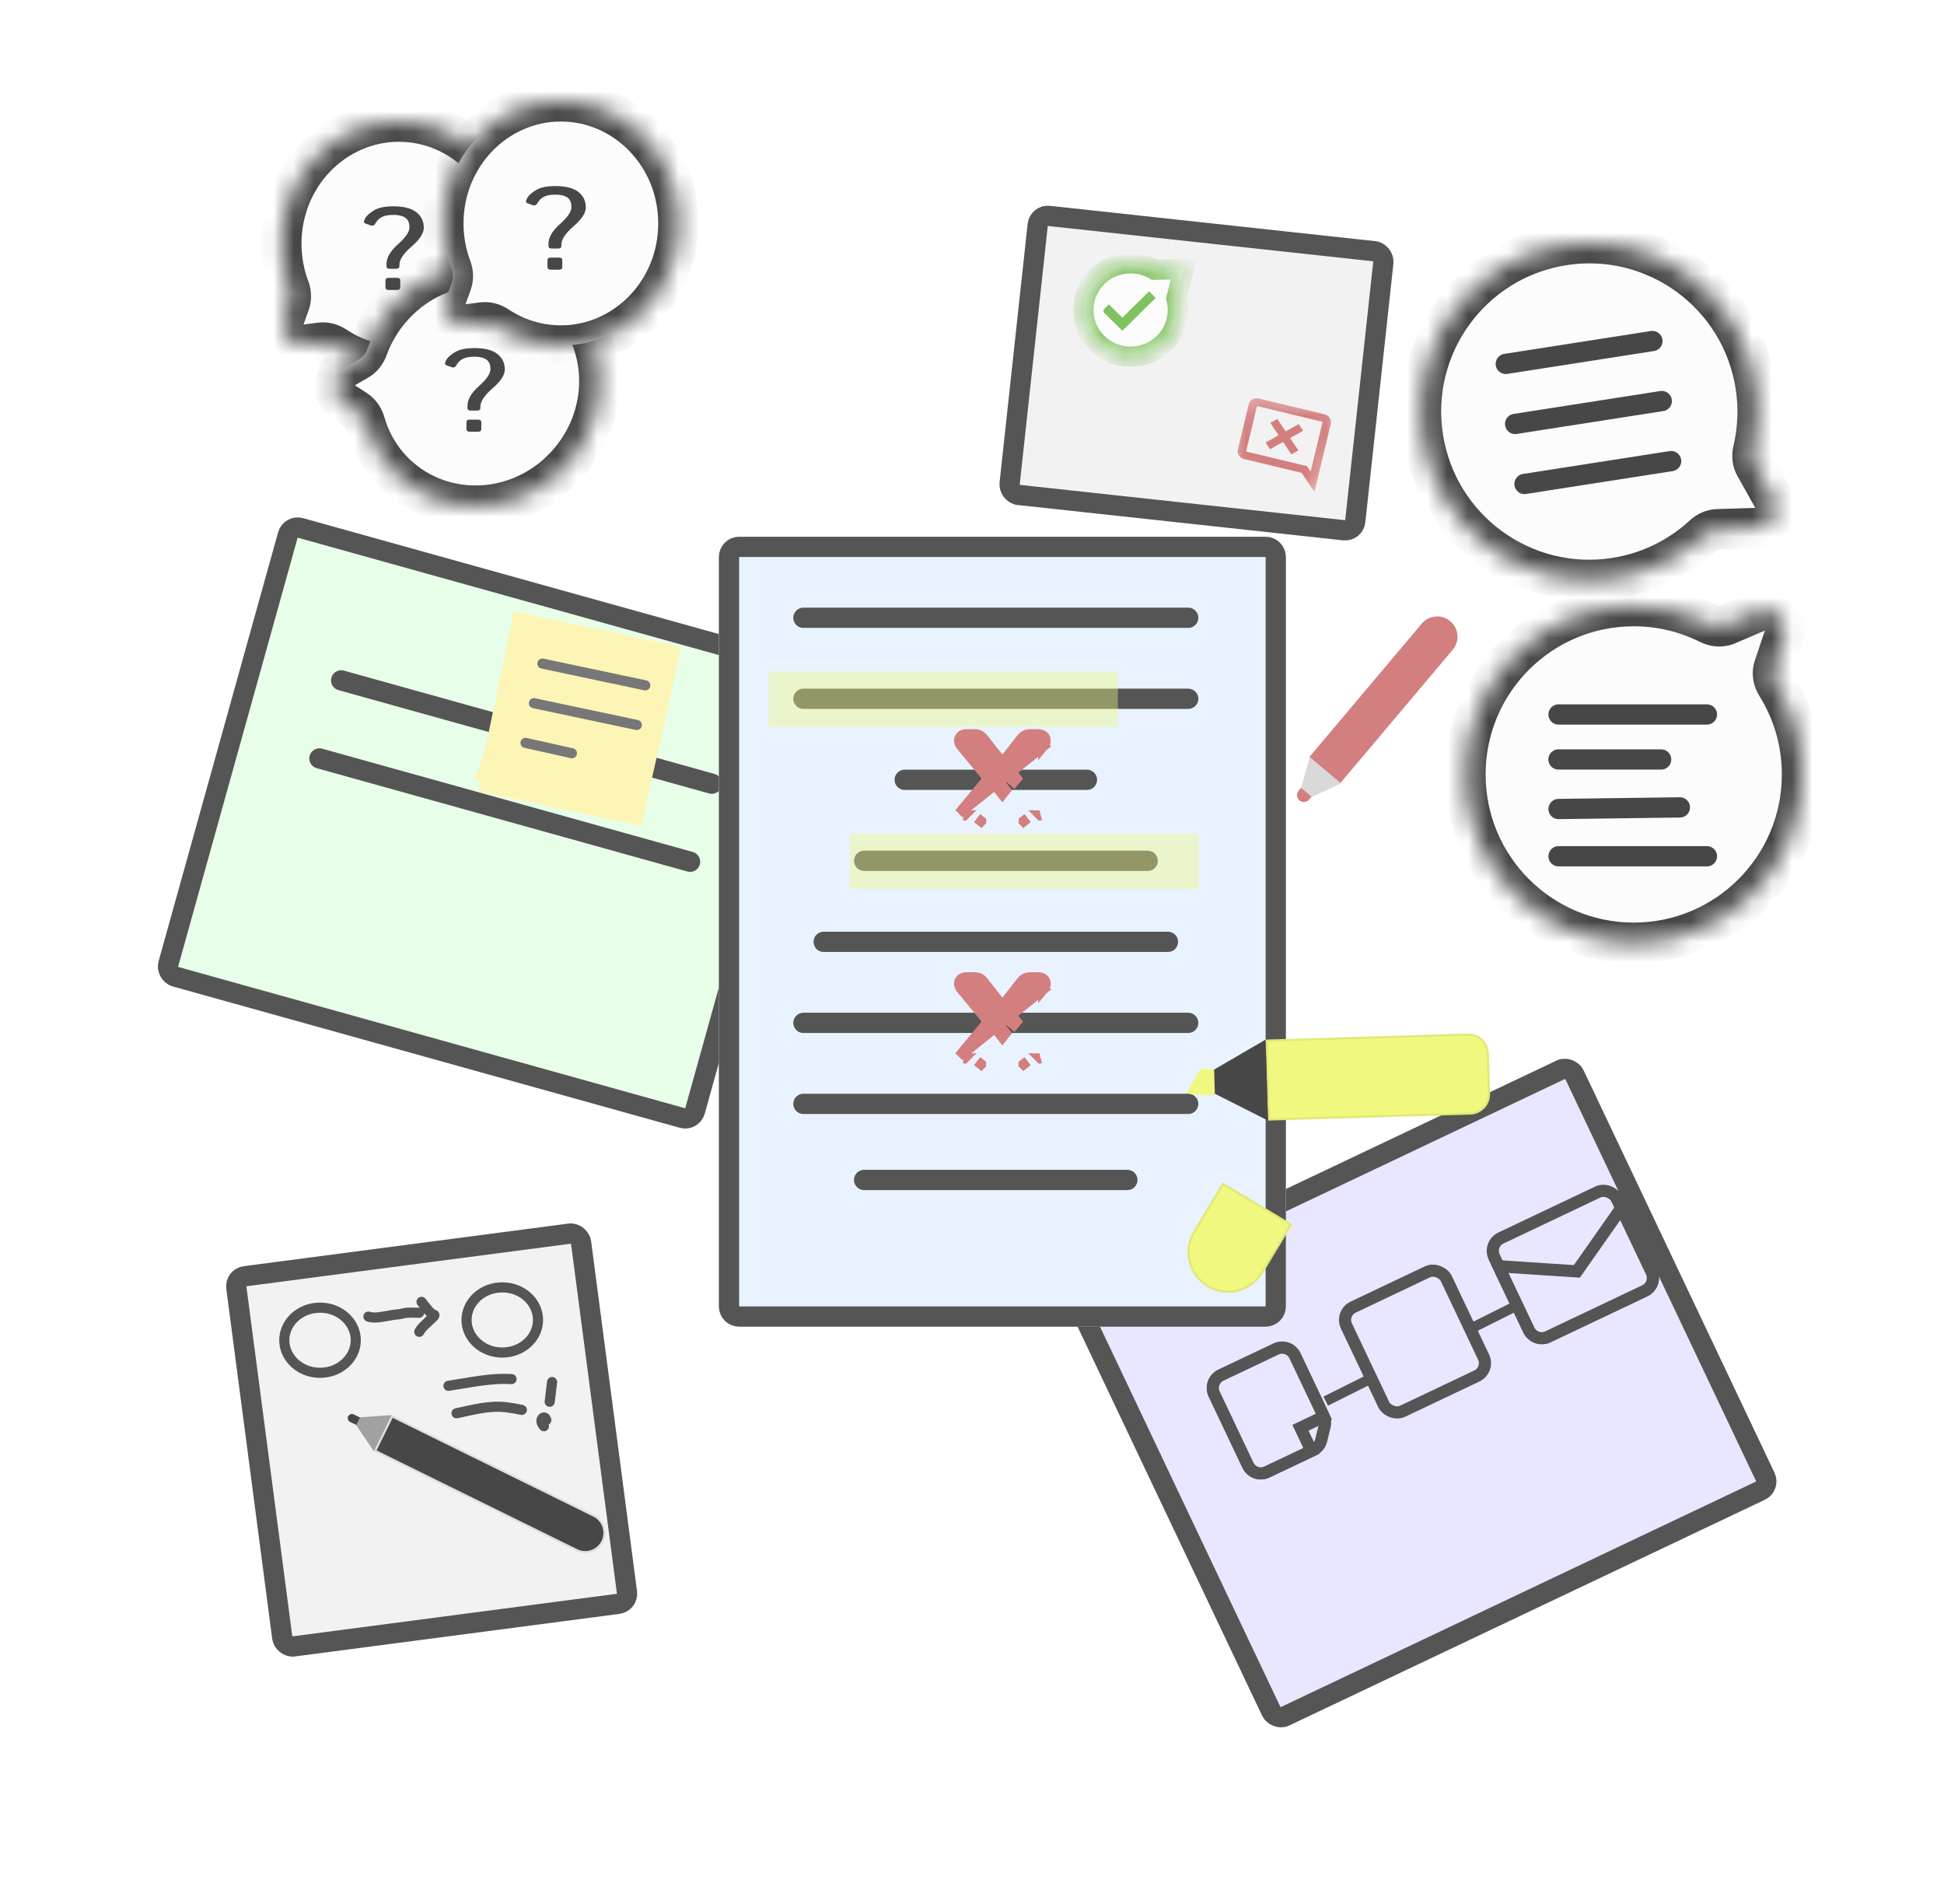 <svg width="96" height="94" viewBox="0 0 96 94" fill="none" xmlns="http://www.w3.org/2000/svg">
<g filter="url(#filter0_d_549_2434)">
<rect x="52.473" y="61.937" width="28" height="24" rx="1" transform="rotate(-25.385 52.473 61.937)" fill="#E8E7FF"/>
<rect x="53.139" y="62.174" width="27" height="23" rx="0.5" transform="rotate(-25.385 53.139 62.174)" stroke="#555555"/>
</g>
<line x1="65.469" y1="69.175" x2="79.169" y2="62.325" stroke="#555555" stroke-width="0.5"/>
<path d="M60.293 67.895L63.016 66.603C63.365 66.437 63.782 66.586 63.948 66.935L65.371 69.934C65.441 70.08 65.457 70.245 65.418 70.402L65.241 71.119C65.191 71.322 65.051 71.493 64.862 71.583L62.561 72.675C62.212 72.84 61.794 72.692 61.629 72.342L59.961 68.828C59.795 68.478 59.944 68.061 60.293 67.895Z" fill="#E8E7FF" stroke="#555555" stroke-width="0.6"/>
<path d="M64.49 70.362L64.219 70.491L64.348 70.762L64.76 71.631L62.561 72.675C62.212 72.84 61.794 72.692 61.629 72.342L59.961 68.828C59.795 68.478 59.944 68.061 60.293 67.895L63.016 66.603C63.365 66.437 63.782 66.586 63.948 66.935L65.375 69.942L64.49 70.362Z" fill="#E8E7FF" stroke="#555555" stroke-width="0.6"/>
<rect x="66.191" y="64.834" width="5.46" height="5.691" rx="0.7" transform="rotate(-25.39 66.191 64.834)" fill="#E8E7FF" stroke="#555555" stroke-width="0.6"/>
<rect x="73.486" y="61.424" width="6.702" height="5.4" rx="0.7" transform="rotate(-25.39 73.486 61.424)" fill="#E8E7FF" stroke="#555555" stroke-width="0.6"/>
<path d="M77.967 62.631L80.061 59.648L81.556 62.796C81.722 63.145 81.573 63.563 81.224 63.728L76.434 66.002C76.085 66.168 75.667 66.019 75.501 65.67L74.005 62.517L77.702 62.758L77.87 62.769L77.967 62.631Z" fill="#E8E7FF" stroke="#555555" stroke-width="0.6"/>
<rect x="14.351" y="25.929" width="27" height="23" rx="0.5" transform="rotate(15.573 14.351 25.929)" fill="#E7FFE9" stroke="#555555"/>
<line x1="16.848" y1="33.591" x2="35.15" y2="38.692" stroke="#555555" stroke-linecap="round"/>
<line x1="15.774" y1="37.445" x2="34.077" y2="42.545" stroke="#555555" stroke-linecap="round"/>
<mask id="path-12-inside-1_549_2434" fill="white">
<path fill-rule="evenodd" clip-rule="evenodd" d="M86.674 23.019C86.542 22.784 86.513 22.507 86.575 22.245C86.819 21.224 86.872 20.139 86.7 19.038C85.992 14.501 81.741 11.396 77.204 12.103C72.666 12.811 69.562 17.063 70.269 21.6C70.977 26.137 75.228 29.242 79.766 28.534C81.461 28.27 82.957 27.51 84.129 26.426C84.318 26.25 84.561 26.141 84.818 26.133L86.713 26.074C87.463 26.051 87.921 25.239 87.553 24.585L86.674 23.019Z"/>
</mask>
<path fill-rule="evenodd" clip-rule="evenodd" d="M86.674 23.019C86.542 22.784 86.513 22.507 86.575 22.245C86.819 21.224 86.872 20.139 86.7 19.038C85.992 14.501 81.741 11.396 77.204 12.103C72.666 12.811 69.562 17.063 70.269 21.6C70.977 26.137 75.228 29.242 79.766 28.534C81.461 28.27 82.957 27.51 84.129 26.426C84.318 26.25 84.561 26.141 84.818 26.133L86.713 26.074C87.463 26.051 87.921 25.239 87.553 24.585L86.674 23.019Z" fill="#FCFCFC"/>
<path d="M84.129 26.426L84.808 27.159L84.129 26.426ZM84.818 26.133L84.849 27.133L84.818 26.133ZM87.553 24.585L86.682 25.075L87.553 24.585ZM86.575 22.245L87.548 22.477L86.575 22.245ZM86.674 23.019L85.802 23.509L86.674 23.019ZM85.712 19.192C85.863 20.163 85.816 21.116 85.603 22.013L87.548 22.477C87.821 21.331 87.88 20.116 87.688 18.884L85.712 19.192ZM77.358 13.091C81.349 12.469 85.089 15.2 85.712 19.192L87.688 18.884C86.895 13.801 82.132 10.323 77.049 11.115L77.358 13.091ZM71.257 21.446C70.635 17.454 73.366 13.714 77.358 13.091L77.049 11.115C71.966 11.908 68.488 16.671 69.281 21.754L71.257 21.446ZM79.611 27.546C75.62 28.169 71.879 25.437 71.257 21.446L69.281 21.754C70.074 26.837 74.837 30.315 79.92 29.522L79.611 27.546ZM83.449 25.692C82.419 26.645 81.105 27.313 79.611 27.546L79.92 29.522C81.818 29.226 83.495 28.375 84.808 27.159L83.449 25.692ZM86.682 25.075L84.787 25.134L84.849 27.133L86.744 27.074L86.682 25.075ZM85.802 23.509L86.682 25.075L88.425 24.095L87.545 22.529L85.802 23.509ZM84.808 27.159C84.823 27.146 84.835 27.139 84.843 27.135C84.851 27.132 84.853 27.133 84.849 27.133L84.787 25.134C84.264 25.15 83.796 25.37 83.449 25.692L84.808 27.159ZM86.744 27.074C88.245 27.027 89.161 25.404 88.425 24.095L86.682 25.075L86.682 25.075L86.744 27.074ZM85.603 22.013C85.488 22.493 85.534 23.032 85.802 23.509L87.545 22.529C87.547 22.532 87.545 22.531 87.544 22.522C87.543 22.513 87.543 22.497 87.548 22.477L85.603 22.013Z" fill="#474747" mask="url(#path-12-inside-1_549_2434)"/>
<path d="M74.36 17.966L81.601 16.837" stroke="#474747" stroke-linecap="round"/>
<path d="M74.822 20.93L82.063 19.801" stroke="#474747" stroke-linecap="round"/>
<path d="M75.284 23.894L82.525 22.765" stroke="#474747" stroke-linecap="round"/>
<mask id="path-17-inside-2_549_2434" fill="white">
<path fill-rule="evenodd" clip-rule="evenodd" d="M14.302 14.976C14.389 14.732 14.375 14.464 14.284 14.22C14.029 13.542 13.889 12.803 13.889 12.031C13.889 8.7 16.489 6 19.697 6C22.905 6 25.505 8.7 25.505 12.031C25.505 15.362 22.905 18.062 19.697 18.062C18.544 18.062 17.47 17.713 16.567 17.112C16.346 16.965 16.082 16.889 15.818 16.923L15.116 17.013C14.375 17.109 13.794 16.387 14.047 15.683L14.302 14.976Z"/>
</mask>
<path fill-rule="evenodd" clip-rule="evenodd" d="M14.302 14.976C14.389 14.732 14.375 14.464 14.284 14.22C14.029 13.542 13.889 12.803 13.889 12.031C13.889 8.7 16.489 6 19.697 6C22.905 6 25.505 8.7 25.505 12.031C25.505 15.362 22.905 18.062 19.697 18.062C18.544 18.062 17.47 17.713 16.567 17.112C16.346 16.965 16.082 16.889 15.818 16.923L15.116 17.013C14.375 17.109 13.794 16.387 14.047 15.683L14.302 14.976Z" fill="#FCFCFC"/>
<path d="M16.567 17.112L17.121 16.279L16.567 17.112ZM15.818 16.923L15.946 17.915L15.818 16.923ZM15.116 17.013L15.244 18.005L15.116 17.013ZM14.047 15.683L13.106 15.345L14.047 15.683ZM14.302 14.976L13.361 14.638L14.302 14.976ZM14.889 12.031C14.889 12.682 15.007 13.301 15.22 13.869L13.348 14.572C13.051 13.782 12.889 12.925 12.889 12.031H14.889ZM19.697 7C17.077 7 14.889 9.217 14.889 12.031H12.889C12.889 8.184 15.902 5 19.697 5V7ZM24.505 12.031C24.505 9.217 22.317 7 19.697 7V5C23.492 5 26.505 8.184 26.505 12.031H24.505ZM19.697 17.062C22.317 17.062 24.505 14.845 24.505 12.031H26.505C26.505 15.878 23.492 19.062 19.697 19.062V17.062ZM17.121 16.279C17.867 16.776 18.75 17.062 19.697 17.062V19.062C18.339 19.062 17.073 18.65 16.013 17.944L17.121 16.279ZM14.989 16.021L15.69 15.931L15.946 17.915L15.244 18.005L14.989 16.021ZM15.242 15.315L14.989 16.021L13.106 15.345L13.361 14.638L15.242 15.315ZM16.013 17.944C15.988 17.928 15.968 17.92 15.955 17.917C15.944 17.914 15.941 17.915 15.946 17.915L15.69 15.931C16.229 15.862 16.731 16.02 17.121 16.279L16.013 17.944ZM15.244 18.005C13.761 18.196 12.601 16.752 13.106 15.345L14.989 16.021V16.021L15.244 18.005ZM15.22 13.869C15.382 14.301 15.422 14.815 15.242 15.315L13.361 14.638C13.359 14.643 13.361 14.641 13.36 14.629C13.36 14.617 13.357 14.597 13.348 14.572L15.22 13.869Z" fill="#474747" mask="url(#path-17-inside-2_549_2434)"/>
<path d="M18.037 11.032C17.962 11.006 17.958 10.925 18.026 10.79C18.091 10.664 18.233 10.532 18.453 10.395C18.675 10.256 18.997 10.186 19.419 10.186C19.938 10.186 20.319 10.283 20.563 10.477C20.807 10.669 20.929 10.925 20.929 11.247C20.929 11.515 20.727 11.824 20.324 12.172C19.924 12.518 19.723 12.82 19.723 13.08V13.144C19.723 13.229 19.669 13.271 19.561 13.271H19.249C19.141 13.271 19.086 13.229 19.086 13.144V13.04C19.086 12.722 19.274 12.396 19.651 12.062C20.03 11.725 20.219 11.448 20.219 11.23C20.219 11 20.15 10.84 20.013 10.748C19.875 10.655 19.686 10.609 19.445 10.609C19.179 10.609 18.979 10.647 18.844 10.722C18.711 10.797 18.61 10.9 18.54 11.03C18.484 11.131 18.406 11.164 18.305 11.128L18.037 11.032ZM19.198 14.315C19.09 14.315 19.036 14.272 19.036 14.188V13.844C19.036 13.759 19.09 13.717 19.198 13.717H19.604C19.712 13.717 19.767 13.759 19.767 13.844V14.188C19.767 14.272 19.712 14.315 19.604 14.315H19.198Z" fill="#474747"/>
<mask id="path-20-inside-3_549_2434" fill="white">
<path fill-rule="evenodd" clip-rule="evenodd" d="M17.678 17.78C17.904 17.651 18.067 17.438 18.155 17.193C18.4 16.511 18.772 15.857 19.272 15.269C21.43 12.731 25.16 12.358 27.603 14.436C30.047 16.514 30.279 20.255 28.122 22.793C25.965 25.33 22.235 25.703 19.791 23.626C18.913 22.879 18.32 21.918 18.021 20.875C17.948 20.619 17.796 20.39 17.573 20.246L16.98 19.86C16.353 19.453 16.379 18.526 17.027 18.154L17.678 17.78Z"/>
</mask>
<path fill-rule="evenodd" clip-rule="evenodd" d="M17.678 17.78C17.904 17.651 18.067 17.438 18.155 17.193C18.4 16.511 18.772 15.857 19.272 15.269C21.43 12.731 25.16 12.358 27.603 14.436C30.047 16.514 30.279 20.255 28.122 22.793C25.965 25.33 22.235 25.703 19.791 23.626C18.913 22.879 18.32 21.918 18.021 20.875C17.948 20.619 17.796 20.39 17.573 20.246L16.98 19.86C16.353 19.453 16.379 18.526 17.027 18.154L17.678 17.78Z" fill="#FCFCFC"/>
<path d="M18.021 20.875L18.983 20.599L18.021 20.875ZM17.573 20.246L18.118 19.407L17.573 20.246ZM16.98 19.86L16.435 20.698L16.98 19.86ZM17.027 18.154L17.525 19.022L17.027 18.154ZM18.155 17.193L19.096 17.531L18.155 17.193ZM17.678 17.78L18.176 18.648L17.678 17.78ZM20.034 15.917C19.612 16.413 19.301 16.961 19.096 17.531L17.214 16.854C17.499 16.06 17.931 15.302 18.51 14.621L20.034 15.917ZM26.956 15.198C24.959 13.501 21.857 13.773 20.034 15.917L18.51 14.621C21.002 11.69 25.36 11.216 28.251 13.674L26.956 15.198ZM27.36 22.145C29.183 20.001 28.952 16.895 26.956 15.198L28.251 13.674C31.142 16.132 31.376 20.509 28.884 23.44L27.36 22.145ZM20.439 22.864C22.435 24.561 25.537 24.289 27.36 22.145L28.884 23.44C26.392 26.372 22.035 26.846 19.143 24.388L20.439 22.864ZM18.983 20.599C19.23 21.461 19.717 22.25 20.439 22.864L19.143 24.388C18.109 23.508 17.411 22.375 17.06 21.15L18.983 20.599ZM17.525 19.022L18.118 19.407L17.029 21.084L16.435 20.698L17.525 19.022ZM18.176 18.648L17.525 19.022L16.529 17.287L17.181 16.913L18.176 18.648ZM17.06 21.15C17.052 21.122 17.041 21.102 17.034 21.092C17.027 21.082 17.024 21.081 17.029 21.084L18.118 19.407C18.574 19.703 18.854 20.149 18.983 20.599L17.06 21.15ZM16.435 20.698C15.181 19.884 15.232 18.032 16.529 17.287L17.525 19.022L17.525 19.022L16.435 20.698ZM19.096 17.531C18.939 17.966 18.637 18.384 18.176 18.648L17.181 16.913C17.177 16.916 17.179 16.915 17.186 16.906C17.194 16.897 17.204 16.88 17.214 16.854L19.096 17.531Z" fill="#474747" mask="url(#path-20-inside-3_549_2434)"/>
<path d="M22.037 18.032C21.962 18.006 21.958 17.925 22.026 17.79C22.091 17.664 22.233 17.532 22.453 17.395C22.675 17.256 22.997 17.186 23.419 17.186C23.938 17.186 24.319 17.283 24.563 17.477C24.807 17.669 24.929 17.925 24.929 18.247C24.929 18.516 24.727 18.824 24.324 19.172C23.924 19.518 23.723 19.82 23.723 20.08V20.145C23.723 20.229 23.669 20.271 23.561 20.271H23.249C23.141 20.271 23.086 20.229 23.086 20.145V20.04C23.086 19.723 23.274 19.396 23.651 19.062C24.03 18.725 24.219 18.448 24.219 18.23C24.219 18 24.15 17.84 24.013 17.748C23.875 17.656 23.686 17.61 23.445 17.61C23.179 17.61 22.979 17.647 22.844 17.722C22.711 17.797 22.61 17.9 22.54 18.03C22.484 18.131 22.406 18.164 22.305 18.128L22.037 18.032ZM23.198 21.315C23.09 21.315 23.036 21.273 23.036 21.188V20.844C23.036 20.759 23.09 20.717 23.198 20.717H23.604C23.712 20.717 23.767 20.759 23.767 20.844V21.188C23.767 21.273 23.712 21.315 23.604 21.315H23.198Z" fill="#474747"/>
<mask id="path-23-inside-4_549_2434" fill="white">
<path fill-rule="evenodd" clip-rule="evenodd" d="M22.302 13.976C22.39 13.732 22.375 13.464 22.284 13.22C22.029 12.542 21.889 11.803 21.889 11.031C21.889 7.7 24.489 5 27.697 5C30.905 5 33.505 7.7 33.505 11.031C33.505 14.362 30.905 17.062 27.697 17.062C26.544 17.062 25.47 16.713 24.567 16.112C24.346 15.965 24.082 15.889 23.818 15.923L23.116 16.013C22.375 16.109 21.794 15.387 22.047 14.683L22.302 13.976Z"/>
</mask>
<path fill-rule="evenodd" clip-rule="evenodd" d="M22.302 13.976C22.39 13.732 22.375 13.464 22.284 13.22C22.029 12.542 21.889 11.803 21.889 11.031C21.889 7.7 24.489 5 27.697 5C30.905 5 33.505 7.7 33.505 11.031C33.505 14.362 30.905 17.062 27.697 17.062C26.544 17.062 25.47 16.713 24.567 16.112C24.346 15.965 24.082 15.889 23.818 15.923L23.116 16.013C22.375 16.109 21.794 15.387 22.047 14.683L22.302 13.976Z" fill="#FCFCFC"/>
<path d="M24.567 16.112L25.121 15.279L24.567 16.112ZM23.818 15.923L23.946 16.915L23.818 15.923ZM23.116 16.013L23.244 17.005L23.116 16.013ZM22.047 14.683L21.106 14.345L22.047 14.683ZM22.302 13.976L21.36 13.638L22.302 13.976ZM22.889 11.031C22.889 11.682 23.007 12.301 23.22 12.869L21.348 13.572C21.051 12.782 20.889 11.925 20.889 11.031H22.889ZM27.697 6C25.077 6 22.889 8.217 22.889 11.031H20.889C20.889 7.184 23.902 4 27.697 4V6ZM32.505 11.031C32.505 8.217 30.317 6 27.697 6V4C31.492 4 34.505 7.184 34.505 11.031H32.505ZM27.697 16.062C30.317 16.062 32.505 13.845 32.505 11.031H34.505C34.505 14.878 31.492 18.062 27.697 18.062V16.062ZM25.121 15.279C25.867 15.776 26.75 16.062 27.697 16.062V18.062C26.339 18.062 25.073 17.65 24.013 16.944L25.121 15.279ZM22.988 15.021L23.69 14.931L23.946 16.915L23.244 17.005L22.988 15.021ZM23.242 14.315L22.988 15.021L21.106 14.345L21.36 13.638L23.242 14.315ZM24.013 16.944C23.988 16.928 23.968 16.92 23.955 16.917C23.944 16.914 23.941 16.915 23.946 16.915L23.69 14.931C24.229 14.862 24.731 15.02 25.121 15.279L24.013 16.944ZM23.244 17.005C21.761 17.196 20.601 15.752 21.106 14.345L22.988 15.021V15.021L23.244 17.005ZM23.22 12.869C23.382 13.301 23.422 13.815 23.242 14.315L21.36 13.638C21.359 13.643 21.361 13.641 21.36 13.629C21.36 13.617 21.357 13.597 21.348 13.572L23.22 12.869Z" fill="#474747" mask="url(#path-23-inside-4_549_2434)"/>
<path d="M26.037 10.032C25.962 10.006 25.958 9.925 26.026 9.79C26.091 9.664 26.233 9.532 26.453 9.395C26.675 9.256 26.997 9.186 27.419 9.186C27.938 9.186 28.319 9.283 28.563 9.477C28.807 9.669 28.929 9.925 28.929 10.247C28.929 10.515 28.727 10.824 28.324 11.172C27.924 11.518 27.723 11.82 27.723 12.08V12.144C27.723 12.229 27.669 12.271 27.561 12.271H27.249C27.141 12.271 27.086 12.229 27.086 12.144V12.04C27.086 11.722 27.274 11.396 27.651 11.062C28.03 10.725 28.219 10.448 28.219 10.23C28.219 10 28.15 9.84 28.013 9.748C27.875 9.655 27.686 9.609 27.445 9.609C27.179 9.609 26.979 9.647 26.844 9.722C26.711 9.797 26.61 9.9 26.54 10.03C26.484 10.131 26.406 10.164 26.305 10.128L26.037 10.032ZM27.198 13.315C27.09 13.315 27.036 13.272 27.036 13.188V12.844C27.036 12.759 27.09 12.717 27.198 12.717H27.604C27.712 12.717 27.767 12.759 27.767 12.844V13.188C27.767 13.272 27.712 13.315 27.604 13.315H27.198Z" fill="#474747"/>
<mask id="path-26-inside-5_549_2434" fill="white">
<path fill-rule="evenodd" clip-rule="evenodd" d="M87.732 33.831C87.562 33.56 87.508 33.228 87.61 32.925L88.103 31.449C88.377 30.63 87.554 29.873 86.761 30.212L85.3 30.838C85.01 30.962 84.68 30.939 84.398 30.798C83.279 30.237 82.015 29.921 80.678 29.921C76.086 29.921 72.363 33.644 72.363 38.236C72.363 42.828 76.086 46.55 80.678 46.55C85.27 46.55 88.992 42.828 88.992 38.236C88.992 36.618 88.531 35.109 87.732 33.831Z"/>
</mask>
<path fill-rule="evenodd" clip-rule="evenodd" d="M87.732 33.831C87.562 33.56 87.508 33.228 87.61 32.925L88.103 31.449C88.377 30.63 87.554 29.873 86.761 30.212L85.3 30.838C85.01 30.962 84.68 30.939 84.398 30.798C83.279 30.237 82.015 29.921 80.678 29.921C76.086 29.921 72.363 33.644 72.363 38.236C72.363 42.828 76.086 46.55 80.678 46.55C85.27 46.55 88.992 42.828 88.992 38.236C88.992 36.618 88.531 35.109 87.732 33.831Z" fill="#FCFCFC"/>
<path d="M85.3 30.838L84.907 29.919L85.3 30.838ZM84.398 30.798L83.95 31.692L84.398 30.798ZM87.61 32.925L86.661 32.608L87.61 32.925ZM87.732 33.831L88.579 33.301L87.732 33.831ZM88.103 31.449L87.154 31.132L88.103 31.449ZM87.154 31.132L86.661 32.608L88.558 33.242L89.051 31.766L87.154 31.132ZM85.694 31.757L87.154 31.132L86.367 29.293L84.907 29.919L85.694 31.757ZM80.678 30.921C81.856 30.921 82.966 31.199 83.95 31.692L84.846 29.904C83.591 29.274 82.174 28.921 80.678 28.921V30.921ZM73.363 38.236C73.363 34.196 76.638 30.921 80.678 30.921V28.921C75.533 28.921 71.363 33.091 71.363 38.236H73.363ZM80.678 45.55C76.638 45.55 73.363 42.275 73.363 38.236H71.363C71.363 43.38 75.533 47.55 80.678 47.55V45.55ZM87.992 38.236C87.992 42.275 84.718 45.55 80.678 45.55V47.55C85.822 47.55 89.992 43.38 89.992 38.236H87.992ZM86.884 34.362C87.586 35.485 87.992 36.811 87.992 38.236H89.992C89.992 36.425 89.475 34.733 88.579 33.301L86.884 34.362ZM84.907 29.919C84.91 29.918 84.909 29.919 84.898 29.919C84.887 29.918 84.868 29.915 84.846 29.904L83.95 31.692C84.466 31.95 85.104 32.01 85.694 31.757L84.907 29.919ZM86.661 32.608C86.455 33.225 86.573 33.866 86.884 34.362L88.579 33.301C88.566 33.28 88.561 33.261 88.559 33.25C88.558 33.24 88.559 33.238 88.558 33.242L86.661 32.608ZM89.051 31.766C89.599 30.128 87.954 28.613 86.367 29.293L87.154 31.132L87.154 31.132L89.051 31.766Z" fill="#474747" mask="url(#path-26-inside-5_549_2434)"/>
<path d="M76.962 37.496H82.031" stroke="#474747" stroke-linecap="round"/>
<path d="M76.965 42.275H84.293" stroke="#474747" stroke-linecap="round"/>
<path d="M76.965 35.275H84.293" stroke="#474747" stroke-linecap="round"/>
<path d="M76.965 39.942L82.958 39.862" stroke="#474747" stroke-linecap="round"/>
<path d="M71.74 32.078C72.096 31.656 72.042 31.025 71.62 30.669C71.198 30.313 70.567 30.367 70.211 30.789L71.74 32.078ZM66.19 38.662L71.74 32.078L70.211 30.789L64.661 37.373L66.19 38.662Z" fill="#D37F7F"/>
<path d="M64.782 39.347L64.252 38.901L64.674 37.384L66.213 38.681L64.782 39.347Z" fill="#D9D9D9"/>
<path d="M64.65 39.476C64.529 39.62 64.314 39.638 64.171 39.517C64.028 39.396 64.009 39.182 64.13 39.038L64.253 38.893L64.772 39.331L64.65 39.476Z" fill="#D37F7F"/>
<g filter="url(#filter1_d_549_2434)">
<path d="M35.5 26.5C35.5 25.948 35.948 25.5 36.5 25.5H62.5C63.052 25.5 63.5 25.948 63.5 26.5V63.5C63.5 64.052 63.052 64.5 62.5 64.5H36.5C35.948 64.5 35.5 64.052 35.5 63.5V26.5Z" fill="#E8F3FF"/>
<path d="M36 26.5C36 26.224 36.224 26 36.5 26H62.5C62.776 26 63 26.224 63 26.5V63.5C63 63.776 62.776 64 62.5 64H36.5C36.224 64 36 63.776 36 63.5V26.5Z" stroke="#555555"/>
</g>
<line x1="39.676" y1="30.5" x2="58.676" y2="30.5" stroke="#555555" stroke-linecap="round"/>
<line x1="39.676" y1="34.5" x2="58.676" y2="34.5" stroke="#555555" stroke-linecap="round"/>
<line x1="44.676" y1="38.5" x2="53.676" y2="38.5" stroke="#555555" stroke-linecap="round"/>
<line x1="42.676" y1="42.5" x2="56.676" y2="42.5" stroke="#555555" stroke-linecap="round"/>
<line x1="40.676" y1="46.5" x2="57.676" y2="46.5" stroke="#555555" stroke-linecap="round"/>
<line x1="39.676" y1="50.5" x2="58.676" y2="50.5" stroke="#555555" stroke-linecap="round"/>
<line x1="39.676" y1="54.5" x2="58.676" y2="54.5" stroke="#555555" stroke-linecap="round"/>
<line x1="42.672" y1="58.256" x2="55.672" y2="58.256" stroke="#555555" stroke-linecap="round"/>
<rect x="37.953" y="33.153" width="17.249" height="2.742" fill="#F0F87F" fill-opacity="0.4"/>
<rect x="41.953" y="41.153" width="17.249" height="2.742" fill="#F0F87F" fill-opacity="0.4"/>
<path d="M47.372 40.156L47.372 40.156L51.518 36.844L51.325 36.684L51.518 36.843L51.518 36.844C51.551 36.804 51.584 36.758 51.607 36.706C51.629 36.657 51.657 36.569 51.626 36.47C51.59 36.36 51.505 36.303 51.439 36.278C51.378 36.255 51.316 36.25 51.267 36.25H50.867C50.699 36.25 50.549 36.319 50.443 36.455C50.443 36.455 50.443 36.455 50.443 36.456L49.5 37.659L48.557 36.456C48.557 36.455 48.557 36.455 48.557 36.455C48.451 36.319 48.301 36.25 48.133 36.25H47.733C47.684 36.25 47.622 36.255 47.561 36.278C47.495 36.303 47.41 36.36 47.374 36.47C47.343 36.569 47.371 36.657 47.393 36.706C47.416 36.758 47.449 36.804 47.482 36.843C47.482 36.844 47.482 36.844 47.482 36.844L48.799 38.436L47.372 40.156ZM50.201 38.436L50.069 38.276L49.877 38.436L50.069 38.595L50.201 38.436ZM51.271 36.75C51.277 36.75 51.28 36.751 51.28 36.751C51.28 36.751 51.277 36.75 51.272 36.749L51.271 36.75ZM51.152 36.5C51.152 36.5 51.152 36.499 51.152 36.499C51.152 36.499 51.152 36.5 51.151 36.5H51.152ZM47.848 36.5H47.849C47.848 36.5 47.848 36.499 47.848 36.499C47.848 36.499 47.848 36.5 47.848 36.5ZM47.728 36.749C47.723 36.75 47.72 36.751 47.72 36.751C47.72 36.751 47.723 36.75 47.729 36.75L47.728 36.749ZM47.618 40.251L47.619 40.25C47.612 40.25 47.609 40.249 47.609 40.249C47.609 40.249 47.612 40.25 47.618 40.251ZM47.738 40.5C47.738 40.5 47.738 40.501 47.738 40.501C47.738 40.501 47.738 40.5 47.738 40.5H47.738ZM49.659 39.009L49.5 38.807L49.341 39.009L49.5 39.211L49.659 39.009ZM50.747 40.391L50.55 40.544C50.55 40.545 50.55 40.545 50.55 40.545L50.551 40.546L50.747 40.391ZM48.45 40.544L48.253 40.391L48.449 40.546L48.45 40.545C48.45 40.545 48.45 40.545 48.45 40.544ZM51.262 40.5H51.262C51.262 40.5 51.262 40.501 51.262 40.501C51.262 40.501 51.262 40.5 51.262 40.5ZM51.381 40.25L51.382 40.251C51.388 40.25 51.391 40.249 51.391 40.249C51.391 40.249 51.388 40.25 51.381 40.25ZM49.5 38.065L49.659 37.862L49.5 38.065Z" fill="#D37F7F" stroke="#D37F7F" stroke-width="0.5"/>
<path d="M47.372 52.156L47.372 52.156L51.518 48.844L51.325 48.684L51.518 48.843L51.518 48.844C51.551 48.804 51.584 48.758 51.607 48.706C51.629 48.657 51.657 48.569 51.626 48.47C51.59 48.36 51.505 48.303 51.439 48.278C51.378 48.255 51.316 48.25 51.267 48.25H50.867C50.699 48.25 50.549 48.319 50.443 48.455C50.443 48.455 50.443 48.455 50.443 48.456L49.5 49.659L48.557 48.456C48.557 48.455 48.557 48.455 48.557 48.455C48.451 48.319 48.301 48.25 48.133 48.25H47.733C47.684 48.25 47.622 48.255 47.561 48.278C47.495 48.303 47.41 48.36 47.374 48.47C47.343 48.569 47.371 48.657 47.393 48.706C47.416 48.758 47.449 48.804 47.482 48.843C47.482 48.844 47.482 48.844 47.482 48.844L48.799 50.436L47.372 52.156ZM50.201 50.436L50.069 50.276L49.877 50.436L50.069 50.595L50.201 50.436ZM51.271 48.75C51.277 48.75 51.28 48.751 51.28 48.751C51.28 48.751 51.277 48.75 51.272 48.749L51.271 48.75ZM51.152 48.5C51.152 48.5 51.152 48.499 51.152 48.499C51.152 48.499 51.152 48.5 51.151 48.5H51.152ZM47.848 48.5H47.849C47.848 48.5 47.848 48.499 47.848 48.499C47.848 48.499 47.848 48.5 47.848 48.5ZM47.728 48.749C47.723 48.75 47.72 48.751 47.72 48.751C47.72 48.751 47.723 48.75 47.729 48.75L47.728 48.749ZM47.618 52.251L47.619 52.25C47.612 52.25 47.609 52.249 47.609 52.249C47.609 52.249 47.612 52.25 47.618 52.251ZM47.738 52.5C47.738 52.5 47.738 52.501 47.738 52.501C47.738 52.501 47.738 52.5 47.738 52.5H47.738ZM49.659 51.009L49.5 50.807L49.341 51.009L49.5 51.211L49.659 51.009ZM50.747 52.391L50.55 52.544C50.55 52.545 50.55 52.545 50.55 52.545L50.551 52.546L50.747 52.391ZM48.45 52.544L48.253 52.391L48.449 52.546L48.45 52.545C48.45 52.545 48.45 52.545 48.45 52.544ZM51.262 52.5H51.262C51.262 52.5 51.262 52.501 51.262 52.501C51.262 52.501 51.262 52.5 51.262 52.5ZM51.381 52.25L51.382 52.251C51.388 52.25 51.391 52.249 51.391 52.249C51.391 52.249 51.388 52.25 51.381 52.25ZM49.5 50.065L49.659 49.862L49.5 50.065Z" fill="#D37F7F" stroke="#D37F7F" stroke-width="0.5"/>
<g filter="url(#filter2_d_549_2434)">
<rect x="24.939" y="32.464" width="8.234" height="6.242" transform="rotate(12.023 24.939 32.464)" fill="#FCF5B6"/>
</g>
<path d="M25.361 30.178L33.614 31.936C32.78 35.862 32.224 38.714 31.59 40.263L23.438 38.527C23.438 38.527 23.741 37.756 23.957 36.918C24.174 36.08 25.361 30.178 25.361 30.178Z" fill="#FCF5B6"/>
<line x1="26.785" y1="32.762" x2="31.866" y2="33.837" stroke="#777777" stroke-width="0.5" stroke-linecap="round"/>
<line x1="26.367" y1="34.718" x2="31.448" y2="35.793" stroke="#777777" stroke-width="0.5" stroke-linecap="round"/>
<line x1="25.951" y1="36.677" x2="28.242" y2="37.188" stroke="#777777" stroke-width="0.5" stroke-linecap="round"/>
<g filter="url(#filter3_d_549_2434)">
<path d="M72.495 50.08C73.02 50.064 73.457 50.477 73.473 51.001L73.532 53C73.548 53.525 73.135 53.962 72.611 53.978L62.666 54.273L62.55 50.375L72.495 50.08Z" fill="#F0F87F" stroke="#E0E875" stroke-width="0.1"/>
<path d="M59.268 51.796L58.587 52.956C59.094 53.082 59.606 53.087 60.19 53.019L60.153 51.77L59.268 51.796Z" fill="#F0F87F"/>
<path fill-rule="evenodd" clip-rule="evenodd" d="M59.992 52.998L62.617 54.325L62.498 50.327L59.956 51.807L59.992 52.998Z" fill="#474747"/>
<g filter="url(#filter4_d_549_2434)">
<path d="M58.934 58.791C58.365 59.737 58.671 60.966 59.618 61.535C60.564 62.104 61.793 61.798 62.362 60.852L63.807 58.448L60.379 56.387L58.934 58.791Z" fill="#F0F87F"/>
<path d="M58.977 58.816C58.422 59.739 58.72 60.938 59.644 61.492C60.566 62.047 61.764 61.749 62.319 60.826L63.739 58.465L60.396 56.455L58.977 58.816Z" stroke="#E0E875" stroke-width="0.1"/>
</g>
</g>
<rect x="11.606" y="63.074" width="17.169" height="18.434" rx="0.5" transform="rotate(-7.475 11.606 63.074)" fill="#F2F2F2" stroke="#555555"/>
<path d="M17.569 66.169C17.569 67.038 16.798 67.777 15.804 67.777C14.81 67.777 14.039 67.038 14.039 66.169C14.039 65.299 14.81 64.561 15.804 64.561C16.798 64.561 17.569 65.299 17.569 66.169Z" stroke="#555555" stroke-width="0.5"/>
<path d="M26.569 65.169C26.569 66.038 25.798 66.777 24.804 66.777C23.81 66.777 23.039 66.038 23.039 65.169C23.039 64.299 23.81 63.56 24.804 63.56C25.798 63.56 26.569 64.299 26.569 65.169Z" stroke="#555555" stroke-width="0.5"/>
<path d="M20.816 64.275C20.948 64.423 21.21 64.845 21.424 64.906C21.534 64.937 21.303 65.102 21.223 65.183C21.051 65.357 20.815 65.534 20.705 65.754" stroke="#555555" stroke-width="0.5" stroke-linecap="round"/>
<path d="M22.544 69.775C23.384 69.598 24.197 69.367 25.056 69.485C25.296 69.518 25.535 69.557 25.77 69.609" stroke="#555555" stroke-width="0.5" stroke-linecap="round"/>
<path d="M27.264 68.233L27.146 69.206" stroke="#555555" stroke-width="0.5" stroke-linecap="round"/>
<path d="M26.98 70.107C26.959 70.166 26.965 70.084 26.956 70.058C26.927 69.978 26.852 69.948 26.785 70.02C26.669 70.143 26.776 70.318 26.861 70.415" stroke="#555555" stroke-width="0.5" stroke-linecap="round"/>
<path d="M22.147 68.419C23.158 68.27 24.231 68.02 25.261 68.088" stroke="#555555" stroke-width="0.5" stroke-linecap="round"/>
<path d="M18.194 65.003C18.534 65.13 19.14 64.95 19.494 64.909C19.614 64.895 19.764 64.885 19.882 64.851C20.139 64.778 20.428 64.814 20.695 64.814" stroke="#555555" stroke-width="0.5" stroke-linecap="round"/>
<path d="M17.288 70.201C17.186 70.151 17.144 70.028 17.194 69.926C17.244 69.824 17.367 69.782 17.47 69.832L17.888 70.038L17.706 70.407L17.288 70.201Z" fill="#474747"/>
<path d="M18.531 71.631L19.366 69.934L29.319 74.832C29.788 75.063 29.98 75.63 29.75 76.099C29.519 76.567 28.952 76.76 28.484 76.53L18.531 71.631Z" fill="#474747" stroke="#DFDFDF" stroke-width="0.1"/>
<path d="M17.589 70.362L17.78 69.974L19.343 69.867L18.464 71.654L17.589 70.362Z" fill="#A1A1A1"/>
<rect x="51.299" y="10.605" width="17.169" height="13.857" rx="0.5" transform="rotate(6.196 51.299 10.605)" fill="#F2F2F2" stroke="#555555"/>
<mask id="path-72-inside-6_549_2434" fill="white">
<path fill-rule="evenodd" clip-rule="evenodd" d="M55.833 17.61C57.122 17.61 58.167 16.578 58.167 15.305C58.167 15.108 58.142 14.918 58.095 14.736L58.457 13.294L57.009 13.314C56.664 13.114 56.262 13 55.833 13C54.545 13 53.5 14.032 53.5 15.305C53.5 16.578 54.545 17.61 55.833 17.61Z"/>
</mask>
<path fill-rule="evenodd" clip-rule="evenodd" d="M55.833 17.61C57.122 17.61 58.167 16.578 58.167 15.305C58.167 15.108 58.142 14.918 58.095 14.736L58.457 13.294L57.009 13.314C56.664 13.114 56.262 13 55.833 13C54.545 13 53.5 14.032 53.5 15.305C53.5 16.578 54.545 17.61 55.833 17.61Z" fill="#FCFCFC"/>
<path d="M58.095 14.736L57.61 14.614L57.579 14.737L57.611 14.86L58.095 14.736ZM58.457 13.294L58.942 13.416L59.101 12.786L58.451 12.794L58.457 13.294ZM57.009 13.314L56.759 13.747L56.879 13.816L57.016 13.814L57.009 13.314ZM57.667 15.305C57.667 16.296 56.852 17.11 55.833 17.11V18.11C57.392 18.11 58.667 16.86 58.667 15.305H57.667ZM57.611 14.86C57.647 15.002 57.667 15.151 57.667 15.305H58.667C58.667 15.066 58.636 14.833 58.579 14.611L57.611 14.86ZM57.972 13.172L57.61 14.614L58.58 14.857L58.942 13.416L57.972 13.172ZM57.016 13.814L58.464 13.794L58.451 12.794L57.003 12.814L57.016 13.814ZM55.833 13.5C56.172 13.5 56.488 13.59 56.759 13.747L57.26 12.881C56.84 12.639 56.352 12.5 55.833 12.5V13.5ZM54 15.305C54 14.314 54.815 13.5 55.833 13.5V12.5C54.274 12.5 53 13.75 53 15.305H54ZM55.833 17.11C54.815 17.11 54 16.296 54 15.305H53C53 16.86 54.274 18.11 55.833 18.11V17.11Z" fill="#80C25F" mask="url(#path-72-inside-6_549_2434)"/>
<g clip-path="url(#clip0_549_2434)">
<path d="M57.07 14.706L55.425 16.331L54.433 15.351L54.76 15.028L55.425 15.685L56.743 14.383L57.07 14.706Z" fill="#80C25F"/>
</g>
<mask id="mask0_549_2434" style="mask-type:alpha" maskUnits="userSpaceOnUse" x="60" y="19" width="7" height="6">
<rect width="5" height="4.615" transform="matrix(-0.972 -0.234 -0.234 0.972 66.304 20.273)" fill="#D9D9D9"/>
</mask>
<g mask="url(#mask0_549_2434)">
<path d="M63.771 22.433L63.361 21.82L62.718 22.18L62.497 21.85L63.14 21.491L62.73 20.878L63.077 20.684L63.487 21.297L64.13 20.937L64.351 21.267L63.708 21.627L64.118 22.239L63.771 22.433ZM64.911 24.289L65.719 20.923C65.744 20.82 65.725 20.723 65.664 20.631C65.602 20.538 65.515 20.479 65.404 20.452L62.163 19.674C62.051 19.647 61.947 19.66 61.85 19.715C61.753 19.769 61.693 19.847 61.668 19.95L61.129 22.194C61.104 22.297 61.123 22.394 61.184 22.487C61.246 22.579 61.333 22.639 61.444 22.665L64.28 23.346L64.911 24.289ZM64.542 23.014L61.534 22.291L62.073 20.047L65.314 20.826L64.725 23.28L64.542 23.014Z" fill="#D37F7F"/>
</g>
<defs>
<filter id="filter0_d_549_2434" x="44.805" y="44.265" width="50.921" height="49.023" filterUnits="userSpaceOnUse" color-interpolation-filters="sRGB">
<feFlood flood-opacity="0" result="BackgroundImageFix"/>
<feColorMatrix in="SourceAlpha" type="matrix" values="0 0 0 0 0 0 0 0 0 0 0 0 0 0 0 0 0 0 127 0" result="hardAlpha"/>
<feOffset dy="2"/>
<feGaussianBlur stdDeviation="4"/>
<feComposite in2="hardAlpha" operator="out"/>
<feColorMatrix type="matrix" values="0 0 0 0 0 0 0 0 0 0 0 0 0 0 0 0 0 0 0.25 0"/>
<feBlend mode="normal" in2="BackgroundImageFix" result="effect1_dropShadow_549_2434"/>
<feBlend mode="normal" in="SourceGraphic" in2="effect1_dropShadow_549_2434" result="shape"/>
</filter>
<filter id="filter1_d_549_2434" x="34.5" y="25.5" width="30" height="41" filterUnits="userSpaceOnUse" color-interpolation-filters="sRGB">
<feFlood flood-opacity="0" result="BackgroundImageFix"/>
<feColorMatrix in="SourceAlpha" type="matrix" values="0 0 0 0 0 0 0 0 0 0 0 0 0 0 0 0 0 0 127 0" result="hardAlpha"/>
<feOffset dy="1"/>
<feGaussianBlur stdDeviation="0.5"/>
<feComposite in2="hardAlpha" operator="out"/>
<feColorMatrix type="matrix" values="0 0 0 0 0 0 0 0 0 0 0 0 0 0 0 0 0 0 0.25 0"/>
<feBlend mode="normal" in2="BackgroundImageFix" result="effect1_dropShadow_549_2434"/>
<feBlend mode="normal" in="SourceGraphic" in2="effect1_dropShadow_549_2434" result="shape"/>
</filter>
<filter id="filter2_d_549_2434" x="22.639" y="31.964" width="11.354" height="9.821" filterUnits="userSpaceOnUse" color-interpolation-filters="sRGB">
<feFlood flood-opacity="0" result="BackgroundImageFix"/>
<feColorMatrix in="SourceAlpha" type="matrix" values="0 0 0 0 0 0 0 0 0 0 0 0 0 0 0 0 0 0 127 0" result="hardAlpha"/>
<feOffset dy="0.5"/>
<feGaussianBlur stdDeviation="0.5"/>
<feComposite in2="hardAlpha" operator="out"/>
<feColorMatrix type="matrix" values="0 0 0 0 0 0 0 0 0 0 0 0 0 0 0 0 0 0 0.2 0"/>
<feBlend mode="normal" in2="BackgroundImageFix" result="effect1_dropShadow_549_2434"/>
<feBlend mode="normal" in="SourceGraphic" in2="effect1_dropShadow_549_2434" result="shape"/>
</filter>
<filter id="filter3_d_549_2434" x="57.513" y="50" width="17.1" height="13.822" filterUnits="userSpaceOnUse" color-interpolation-filters="sRGB">
<feFlood flood-opacity="0" result="BackgroundImageFix"/>
<feColorMatrix in="SourceAlpha" type="matrix" values="0 0 0 0 0 0 0 0 0 0 0 0 0 0 0 0 0 0 127 0" result="hardAlpha"/>
<feOffset dy="1"/>
<feGaussianBlur stdDeviation="0.5"/>
<feComposite in2="hardAlpha" operator="out"/>
<feColorMatrix type="matrix" values="0 0 0 0 0 0 0 0 0 0 0 0 0 0 0 0 0 0 0.4 0"/>
<feBlend mode="normal" in2="BackgroundImageFix" result="effect1_dropShadow_549_2434"/>
<feBlend mode="normal" in="SourceGraphic" in2="effect1_dropShadow_549_2434" result="shape"/>
</filter>
<filter id="filter4_d_549_2434" x="57.648" y="56.387" width="7.16" height="7.435" filterUnits="userSpaceOnUse" color-interpolation-filters="sRGB">
<feFlood flood-opacity="0" result="BackgroundImageFix"/>
<feColorMatrix in="SourceAlpha" type="matrix" values="0 0 0 0 0 0 0 0 0 0 0 0 0 0 0 0 0 0 127 0" result="hardAlpha"/>
<feOffset dy="1"/>
<feGaussianBlur stdDeviation="0.5"/>
<feComposite in2="hardAlpha" operator="out"/>
<feColorMatrix type="matrix" values="0 0 0 0 0 0 0 0 0 0 0 0 0 0 0 0 0 0 0.4 0"/>
<feBlend mode="normal" in2="BackgroundImageFix" result="effect1_dropShadow_549_2434"/>
<feBlend mode="normal" in="SourceGraphic" in2="effect1_dropShadow_549_2434" result="shape"/>
</filter>
<clipPath id="clip0_549_2434">
<rect width="2.667" height="2" fill="white" transform="translate(54.5 14.333)"/>
</clipPath>
</defs>
</svg>
